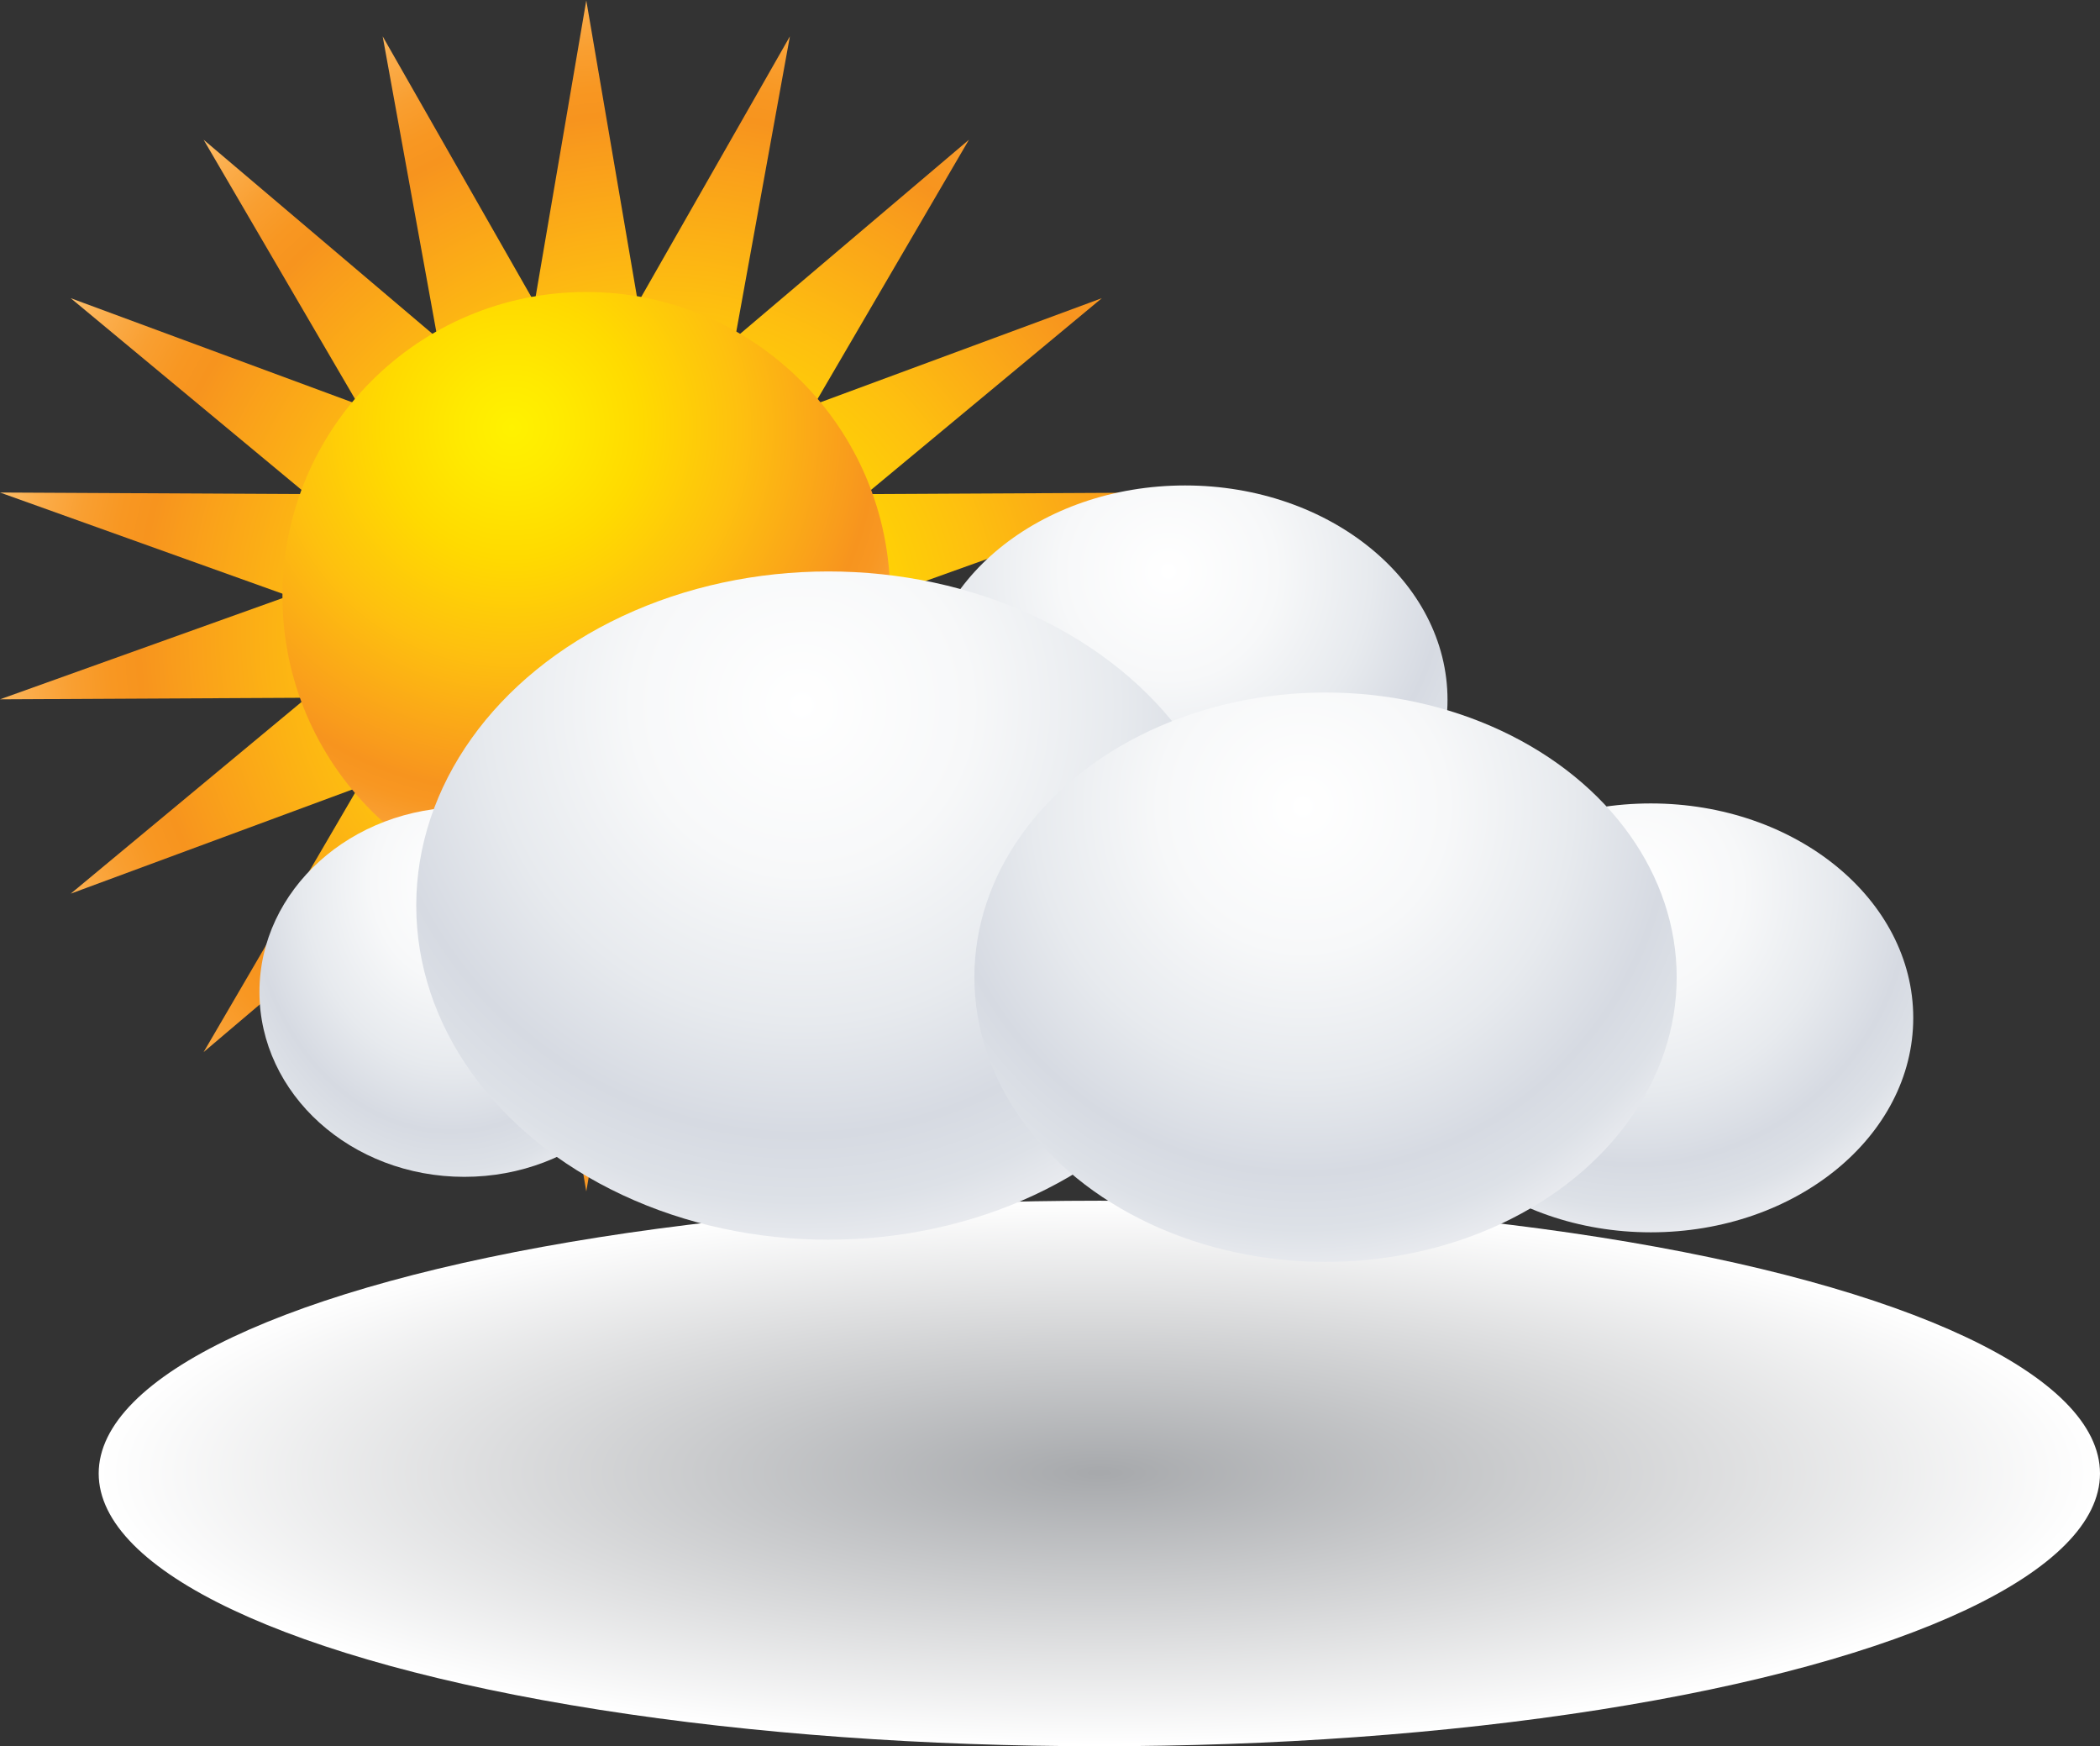 <?xml version="1.0" encoding="iso-8859-1"?>
<!-- Generator: Adobe Illustrator 19.0.0, SVG Export Plug-In . SVG Version: 6.00 Build 0)  -->
<svg version="1.1" xmlns="http://www.w3.org/2000/svg" xmlns:xlink="http://www.w3.org/1999/xlink" x="0px" y="0px"
	 viewBox="0 0 207.344 172.368" style="enable-background:new 0 0 207.344 172.368;" xml:space="preserve">
<rect x="0" y="0" width="207.344" height="172.368" fill="#333333" stroke="none"/>
<g id="fewbrokenclouds">
	<g>
		
			<radialGradient id="SVGID_1_" cx="63.851" cy="633.292" r="75.391" gradientTransform="matrix(1.311 0 0 0.357 24.861 -80.704)" gradientUnits="userSpaceOnUse">
			<stop  offset="0.006" style="stop-color:#A7A9AC"/>
			<stop  offset="1" style="stop-color:#FFFFFF"/>
		</radialGradient>
		<ellipse style="fill:url(#SVGID_1_);" cx="108.544" cy="145.444" rx="98.8" ry="26.924"/>
		<g>
			<g>
				<radialGradient id="SVGID_2_" cx="64.972" cy="62.396" r="96.974" gradientUnits="userSpaceOnUse">
					<stop  offset="0" style="stop-color:#FFF200"/>
					<stop  offset="0.074" style="stop-color:#FFEA00"/>
					<stop  offset="0.189" style="stop-color:#FFDA00"/>
					<stop  offset="0.332" style="stop-color:#FEC00F"/>
					<stop  offset="0.494" style="stop-color:#F99C1C"/>
					<stop  offset="0.528" style="stop-color:#F7941E"/>
					<stop  offset="0.558" style="stop-color:#F89722"/>
					<stop  offset="0.599" style="stop-color:#F99F31"/>
					<stop  offset="0.645" style="stop-color:#FBAD4B"/>
					<stop  offset="0.695" style="stop-color:#FDC16E"/>
					<stop  offset="0.748" style="stop-color:#FFDB98"/>
					<stop  offset="0.798" style="stop-color:#FFFBCC"/>
				</radialGradient>
				<polygon style="fill:url(#SVGID_2_);" points="57.887,0.043 62.99,29.879 77.991,3.588 72.582,33.371 95.669,13.794 
					80.401,39.932 108.791,29.433 85.503,48.771 115.774,48.615 87.277,58.822 115.774,69.029 85.503,68.874 108.791,88.212 
					80.401,77.713 95.669,103.85 72.582,84.274 77.991,114.057 62.99,87.766 57.887,117.602 52.784,87.766 37.783,114.057 
					43.192,84.274 20.104,103.85 35.373,77.713 6.982,88.212 30.271,68.874 0,69.029 28.497,58.822 0,48.615 30.271,48.771 
					6.982,29.433 35.373,39.932 20.104,13.794 43.192,33.371 37.783,3.588 52.784,29.879 				"/>
				<defs>
					<filter id="Adobe_OpacityMaskFilter" filterUnits="userSpaceOnUse" x="0.148" y="0" width="115.774" height="58.785">
						<feColorMatrix  type="matrix" values="1 0 0 0 0  0 1 0 0 0  0 0 1 0 0  0 0 0 1 0"/>
					</filter>
				</defs>
				<mask maskUnits="userSpaceOnUse" x="0.148" y="0" width="115.774" height="58.785" id="SVGID_3_">
					<g style="filter:url(#Adobe_OpacityMaskFilter);">
						
							<linearGradient id="SVGID_4_" gradientUnits="userSpaceOnUse" x1="-99.857" y1="-98.698" x2="-96.31" y2="-74.76" gradientTransform="matrix(-3.742 -0.385 0.653 -3.124 -254.64 -433.648)">
							<stop  offset="0" style="stop-color:#FFFFFF"/>
							<stop  offset="0.051" style="stop-color:#E9EAEB"/>
							<stop  offset="0.202" style="stop-color:#B6B8BB"/>
							<stop  offset="0.353" style="stop-color:#8D8F92"/>
							<stop  offset="0.498" style="stop-color:#6D6E71"/>
							<stop  offset="0.638" style="stop-color:#515254"/>
							<stop  offset="0.772" style="stop-color:#363637"/>
							<stop  offset="0.895" style="stop-color:#141314"/>
							<stop  offset="1" style="stop-color:#000000"/>
						</linearGradient>
						<polygon style="fill:url(#SVGID_4_);" points="-7.65,-169.253 119.482,-174.421 119.372,-87.335 -7.761,-82.16 						"/>
					</g>
				</mask>
				<polygon style="mask:url(#SVGID_3_);fill:#FFFFFF;" points="28.646,58.779 28.63,58.785 87.441,58.785 87.425,58.779 
					115.922,48.572 85.652,48.727 108.94,29.39 80.549,39.888 95.818,13.751 72.73,33.327 78.14,3.544 63.138,29.836 58.035,0 
					52.932,29.836 37.932,3.544 43.34,33.327 20.252,13.751 35.521,39.888 7.131,29.39 30.419,48.727 0.148,48.572 				"/>
				<g>
					
						<radialGradient id="SVGID_5_" cx="-114.777" cy="-22.852" r="67.902" gradientTransform="matrix(0.953 -0.304 0.304 0.953 166.866 29.103)" gradientUnits="userSpaceOnUse">
						<stop  offset="0" style="stop-color:#FFF200"/>
						<stop  offset="0.074" style="stop-color:#FFEA00"/>
						<stop  offset="0.189" style="stop-color:#FFDA00"/>
						<stop  offset="0.332" style="stop-color:#FEC00F"/>
						<stop  offset="0.494" style="stop-color:#F99C1C"/>
						<stop  offset="0.528" style="stop-color:#F7941E"/>
						<stop  offset="0.558" style="stop-color:#F89722"/>
						<stop  offset="0.599" style="stop-color:#F99F31"/>
						<stop  offset="0.645" style="stop-color:#FBAD4B"/>
						<stop  offset="0.695" style="stop-color:#FDC16E"/>
						<stop  offset="0.748" style="stop-color:#FFDB98"/>
						<stop  offset="0.798" style="stop-color:#FFFBCC"/>
					</radialGradient>
					<circle style="fill:url(#SVGID_5_);" cx="57.887" cy="58.822" r="30"/>
					<defs>
						<filter id="Adobe_OpacityMaskFilter_1_" filterUnits="userSpaceOnUse" x="29.884" y="30.988" width="35.136" height="33.423">
							<feColorMatrix  type="matrix" values="1 0 0 0 0  0 1 0 0 0  0 0 1 0 0  0 0 0 1 0"/>
						</filter>
					</defs>
					<mask maskUnits="userSpaceOnUse" x="29.884" y="30.988" width="35.136" height="33.423" id="SVGID_6_">
						<g style="filter:url(#Adobe_OpacityMaskFilter_1_);">
							
								<linearGradient id="SVGID_7_" gradientUnits="userSpaceOnUse" x1="294.883" y1="269.897" x2="296.233" y2="279.015" gradientTransform="matrix(3.286 -2.303 1.262 2.692 -1274.151 -176.16)">
								<stop  offset="0" style="stop-color:#FFFFFF"/>
								<stop  offset="1" style="stop-color:#000000"/>
							</linearGradient>
							<polygon style="fill:url(#SVGID_7_);" points="72.863,-122.519 34.345,-87.726 15.299,-111.564 53.815,-146.359 							"/>
						</g>
					</mask>
					<path style="mask:url(#SVGID_6_);fill:#FFFFFF;" d="M63.737,34.384c3.634,5.577-0.714,16.052-9.708,23.413
						c-8.99,7.354-19.228,8.792-22.861,3.222c-3.633-5.571,0.709-16.052,9.703-23.417C49.87,30.252,60.097,28.807,63.737,34.384z"/>
				</g>
			</g>
			<g>
				
					<radialGradient id="SVGID_8_" cx="44.548" cy="37.175" r="37.416" gradientTransform="matrix(1 0 0 1.25 0 40.499)" gradientUnits="userSpaceOnUse">
					<stop  offset="0" style="stop-color:#FFFFFF"/>
					<stop  offset="0.208" style="stop-color:#F7F8F9"/>
					<stop  offset="0.389" style="stop-color:#E7EAEE"/>
					<stop  offset="0.528" style="stop-color:#D6DAE2"/>
					<stop  offset="0.61" style="stop-color:#DDE1E7"/>
					<stop  offset="0.718" style="stop-color:#F3F3F6"/>
					<stop  offset="0.719" style="stop-color:#F3F3F6"/>
				</radialGradient>
				<ellipse style="fill:url(#SVGID_8_);" cx="45.846" cy="97.917" rx="20.229" ry="18.247"/>
				<defs>
					<filter id="Adobe_OpacityMaskFilter_2_" filterUnits="userSpaceOnUse" x="28.84" y="80.119" width="43.967" height="23.109">
						<feColorMatrix  type="matrix" values="1 0 0 0 0  0 1 0 0 0  0 0 1 0 0  0 0 0 1 0"/>
					</filter>
				</defs>
				<mask maskUnits="userSpaceOnUse" x="28.84" y="80.119" width="43.967" height="23.109" id="SVGID_9_">
					<g style="filter:url(#Adobe_OpacityMaskFilter_2_);">
						
							<linearGradient id="SVGID_10_" gradientUnits="userSpaceOnUse" x1="155.568" y1="151.039" x2="157.124" y2="161.539" gradientTransform="matrix(4.489 0.428 -1.078 2.385 -484.894 -513.54)">
							<stop  offset="0" style="stop-color:#FFFFFF"/>
							<stop  offset="1" style="stop-color:#000000"/>
						</linearGradient>
						<polygon style="fill:url(#SVGID_10_);" points="73.919,-57.896 19.841,-57.879 22.632,-87.332 76.711,-87.354 						"/>
					</g>
				</mask>
				<path style="mask:url(#SVGID_9_);fill:#FFFFFF;" d="M72.684,92.667c-1.272,6.36-12.09,11.063-24.167,10.518
					c-12.07-0.545-20.825-6.147-19.556-12.501c1.268-6.353,12.085-11.063,24.166-10.522C65.201,80.717,73.954,86.306,72.684,92.667z
					"/>
				<radialGradient id="SVGID_11_" cx="115.345" cy="56.386" r="51.444" gradientUnits="userSpaceOnUse">
					<stop  offset="0" style="stop-color:#FFFFFF"/>
					<stop  offset="0.208" style="stop-color:#F7F8F9"/>
					<stop  offset="0.389" style="stop-color:#E7EAEE"/>
					<stop  offset="0.528" style="stop-color:#D6DAE2"/>
					<stop  offset="0.61" style="stop-color:#DDE1E7"/>
					<stop  offset="0.718" style="stop-color:#F3F3F6"/>
					<stop  offset="0.719" style="stop-color:#F3F3F6"/>
				</radialGradient>
				<ellipse style="fill:url(#SVGID_11_);" cx="117.009" cy="69.086" rx="25.912" ry="21.168"/>
				<defs>
					<filter id="Adobe_OpacityMaskFilter_3_" filterUnits="userSpaceOnUse" x="95.546" y="49.468" width="41.047" height="26.755">
						<feColorMatrix  type="matrix" values="1 0 0 0 0  0 1 0 0 0  0 0 1 0 0  0 0 0 1 0"/>
					</filter>
				</defs>
				<mask maskUnits="userSpaceOnUse" x="95.546" y="49.468" width="41.047" height="26.755" id="SVGID_12_">
					<g style="filter:url(#Adobe_OpacityMaskFilter_3_);">
						
							<linearGradient id="SVGID_13_" gradientUnits="userSpaceOnUse" x1="160.134" y1="226.275" x2="162.008" y2="238.927" gradientTransform="matrix(2.788 0.476 -0.634 2.276 -188.02 -708.778)">
							<stop  offset="0" style="stop-color:#FFFFFF"/>
							<stop  offset="1" style="stop-color:#000000"/>
						</linearGradient>
						<polygon style="fill:url(#SVGID_13_);" points="137.609,-83.817 87.115,-85.228 89.281,-119.25 139.776,-117.843 						"/>
					</g>
				</mask>
				<path style="mask:url(#SVGID_12_);fill:#FFFFFF;" d="M136.497,64.576c-1.092,7.327-11.122,12.484-22.407,11.534
					c-11.278-0.95-19.536-7.668-18.446-14.988c1.09-7.32,11.118-12.488,22.406-11.542C129.331,50.543,137.587,57.245,136.497,64.576
					z"/>
				<radialGradient id="SVGID_14_" cx="161.33" cy="87.772" r="51.444" gradientUnits="userSpaceOnUse">
					<stop  offset="0" style="stop-color:#FFFFFF"/>
					<stop  offset="0.208" style="stop-color:#F7F8F9"/>
					<stop  offset="0.389" style="stop-color:#E7EAEE"/>
					<stop  offset="0.528" style="stop-color:#D6DAE2"/>
					<stop  offset="0.61" style="stop-color:#DDE1E7"/>
					<stop  offset="0.718" style="stop-color:#F3F3F6"/>
					<stop  offset="0.719" style="stop-color:#F3F3F6"/>
				</radialGradient>
				<ellipse style="fill:url(#SVGID_14_);" cx="162.993" cy="100.473" rx="25.912" ry="21.167"/>
				<radialGradient id="SVGID_15_" cx="79.178" cy="69.598" r="80.41" gradientUnits="userSpaceOnUse">
					<stop  offset="0" style="stop-color:#FFFFFF"/>
					<stop  offset="0.208" style="stop-color:#F7F8F9"/>
					<stop  offset="0.389" style="stop-color:#E7EAEE"/>
					<stop  offset="0.528" style="stop-color:#D6DAE2"/>
					<stop  offset="0.61" style="stop-color:#DDE1E7"/>
					<stop  offset="0.718" style="stop-color:#F3F3F6"/>
					<stop  offset="0.719" style="stop-color:#F3F3F6"/>
				</radialGradient>
				<ellipse style="fill:url(#SVGID_15_);" cx="81.791" cy="89.388" rx="40.693" ry="32.982"/>
				<defs>
					<filter id="Adobe_OpacityMaskFilter_4_" filterUnits="userSpaceOnUse" x="51.41" y="57.918" width="66.007" height="45.006">
						<feColorMatrix  type="matrix" values="1 0 0 0 0  0 1 0 0 0  0 0 1 0 0  0 0 0 1 0"/>
					</filter>
				</defs>
				<mask maskUnits="userSpaceOnUse" x="51.41" y="57.918" width="66.007" height="45.006" id="SVGID_16_">
					<g style="filter:url(#Adobe_OpacityMaskFilter_4_);">
						
							<linearGradient id="SVGID_17_" gradientUnits="userSpaceOnUse" x1="179.732" y1="288.57" x2="182.167" y2="305.003" gradientTransform="matrix(3.452 0.623 -0.779 2.946 -310.886 -1073.565)">
							<stop  offset="0" style="stop-color:#FFFFFF"/>
							<stop  offset="1" style="stop-color:#000000"/>
						</linearGradient>
						<polygon style="fill:url(#SVGID_17_);" points="121.256,-54.653 40.059,-57.184 43.435,-114.404 124.633,-111.878 						"/>
					</g>
				</mask>
				<path style="mask:url(#SVGID_16_);fill:#FFFFFF;" d="M117.265,83.396c-1.735,12.32-17.846,20.964-35.994,19.33
					c-18.139-1.634-31.439-12.958-29.71-25.268C53.29,65.149,69.4,56.488,87.554,58.115
					C105.697,59.77,118.996,71.067,117.265,83.396z"/>
				<defs>
					<filter id="Adobe_OpacityMaskFilter_5_" filterUnits="userSpaceOnUse" x="139.352" y="80.234" width="43.985" height="22.796">
						<feColorMatrix  type="matrix" values="1 0 0 0 0  0 1 0 0 0  0 0 1 0 0  0 0 0 1 0"/>
					</filter>
				</defs>
				<mask maskUnits="userSpaceOnUse" x="139.352" y="80.234" width="43.985" height="22.796" id="SVGID_18_">
					<g style="filter:url(#Adobe_OpacityMaskFilter_5_);">
						
							<linearGradient id="SVGID_19_" gradientUnits="userSpaceOnUse" x1="210.994" y1="268.039" x2="212.238" y2="276.436" gradientTransform="matrix(4.495 0.572 -1.055 2.932 -505.056 -992.934)">
							<stop  offset="0" style="stop-color:#FFFFFF"/>
							<stop  offset="1" style="stop-color:#000000"/>
						</linearGradient>
						<polygon style="fill:url(#SVGID_19_);" points="184.529,-57.752 130.424,-58.49 133.059,-87.51 187.162,-86.776 						"/>
					</g>
				</mask>
				<path style="mask:url(#SVGID_18_);fill:#FFFFFF;" d="M183.221,92.918c-1.238,6.256-12.037,10.745-24.121,10.038
					c-12.079-0.706-20.868-6.356-19.632-12.606c1.234-6.25,12.029-10.747,24.12-10.045C175.669,81.023,184.456,86.66,183.221,92.918
					z"/>
				<radialGradient id="SVGID_20_" cx="128.651" cy="79.597" r="68.511" gradientUnits="userSpaceOnUse">
					<stop  offset="0" style="stop-color:#FFFFFF"/>
					<stop  offset="0.208" style="stop-color:#F7F8F9"/>
					<stop  offset="0.389" style="stop-color:#E7EAEE"/>
					<stop  offset="0.528" style="stop-color:#D6DAE2"/>
					<stop  offset="0.61" style="stop-color:#DDE1E7"/>
					<stop  offset="0.718" style="stop-color:#F3F3F6"/>
					<stop  offset="0.719" style="stop-color:#F3F3F6"/>
				</radialGradient>
				<ellipse style="fill:url(#SVGID_20_);" cx="130.877" cy="96.458" rx="34.671" ry="28.102"/>
				<defs>
					<filter id="Adobe_OpacityMaskFilter_6_" filterUnits="userSpaceOnUse" x="102.522" y="69.737" width="48.322" height="33.957">
						<feColorMatrix  type="matrix" values="1 0 0 0 0  0 1 0 0 0  0 0 1 0 0  0 0 0 1 0"/>
					</filter>
				</defs>
				<mask maskUnits="userSpaceOnUse" x="102.522" y="69.737" width="48.322" height="33.957" id="SVGID_21_">
					<g style="filter:url(#Adobe_OpacityMaskFilter_6_);">
						
							<linearGradient id="SVGID_22_" gradientUnits="userSpaceOnUse" x1="167.622" y1="197.308" x2="169.404" y2="209.337" gradientTransform="matrix(3.453 0.646 -0.775 3.035 -299.866 -805.462)">
							<stop  offset="0" style="stop-color:#FFFFFF"/>
							<stop  offset="1" style="stop-color:#000000"/>
						</linearGradient>
						<polygon style="fill:url(#SVGID_22_);" points="152.732,-55.31 93.288,-57.295 95.706,-100.462 155.148,-98.48 						"/>
					</g>
				</mask>
				<path style="mask:url(#SVGID_21_);fill:#FFFFFF;" d="M150.735,88.99c-1.258,9.294-13.045,15.799-26.331,14.55
					c-13.279-1.25-23.027-9.806-21.773-19.091c1.255-9.287,13.041-15.805,26.332-14.561C142.246,71.154,151.99,79.69,150.735,88.99z
					"/>
			</g>
		</g>
	</g>
</g>
<g id="Layer_1">
</g>
</svg>
